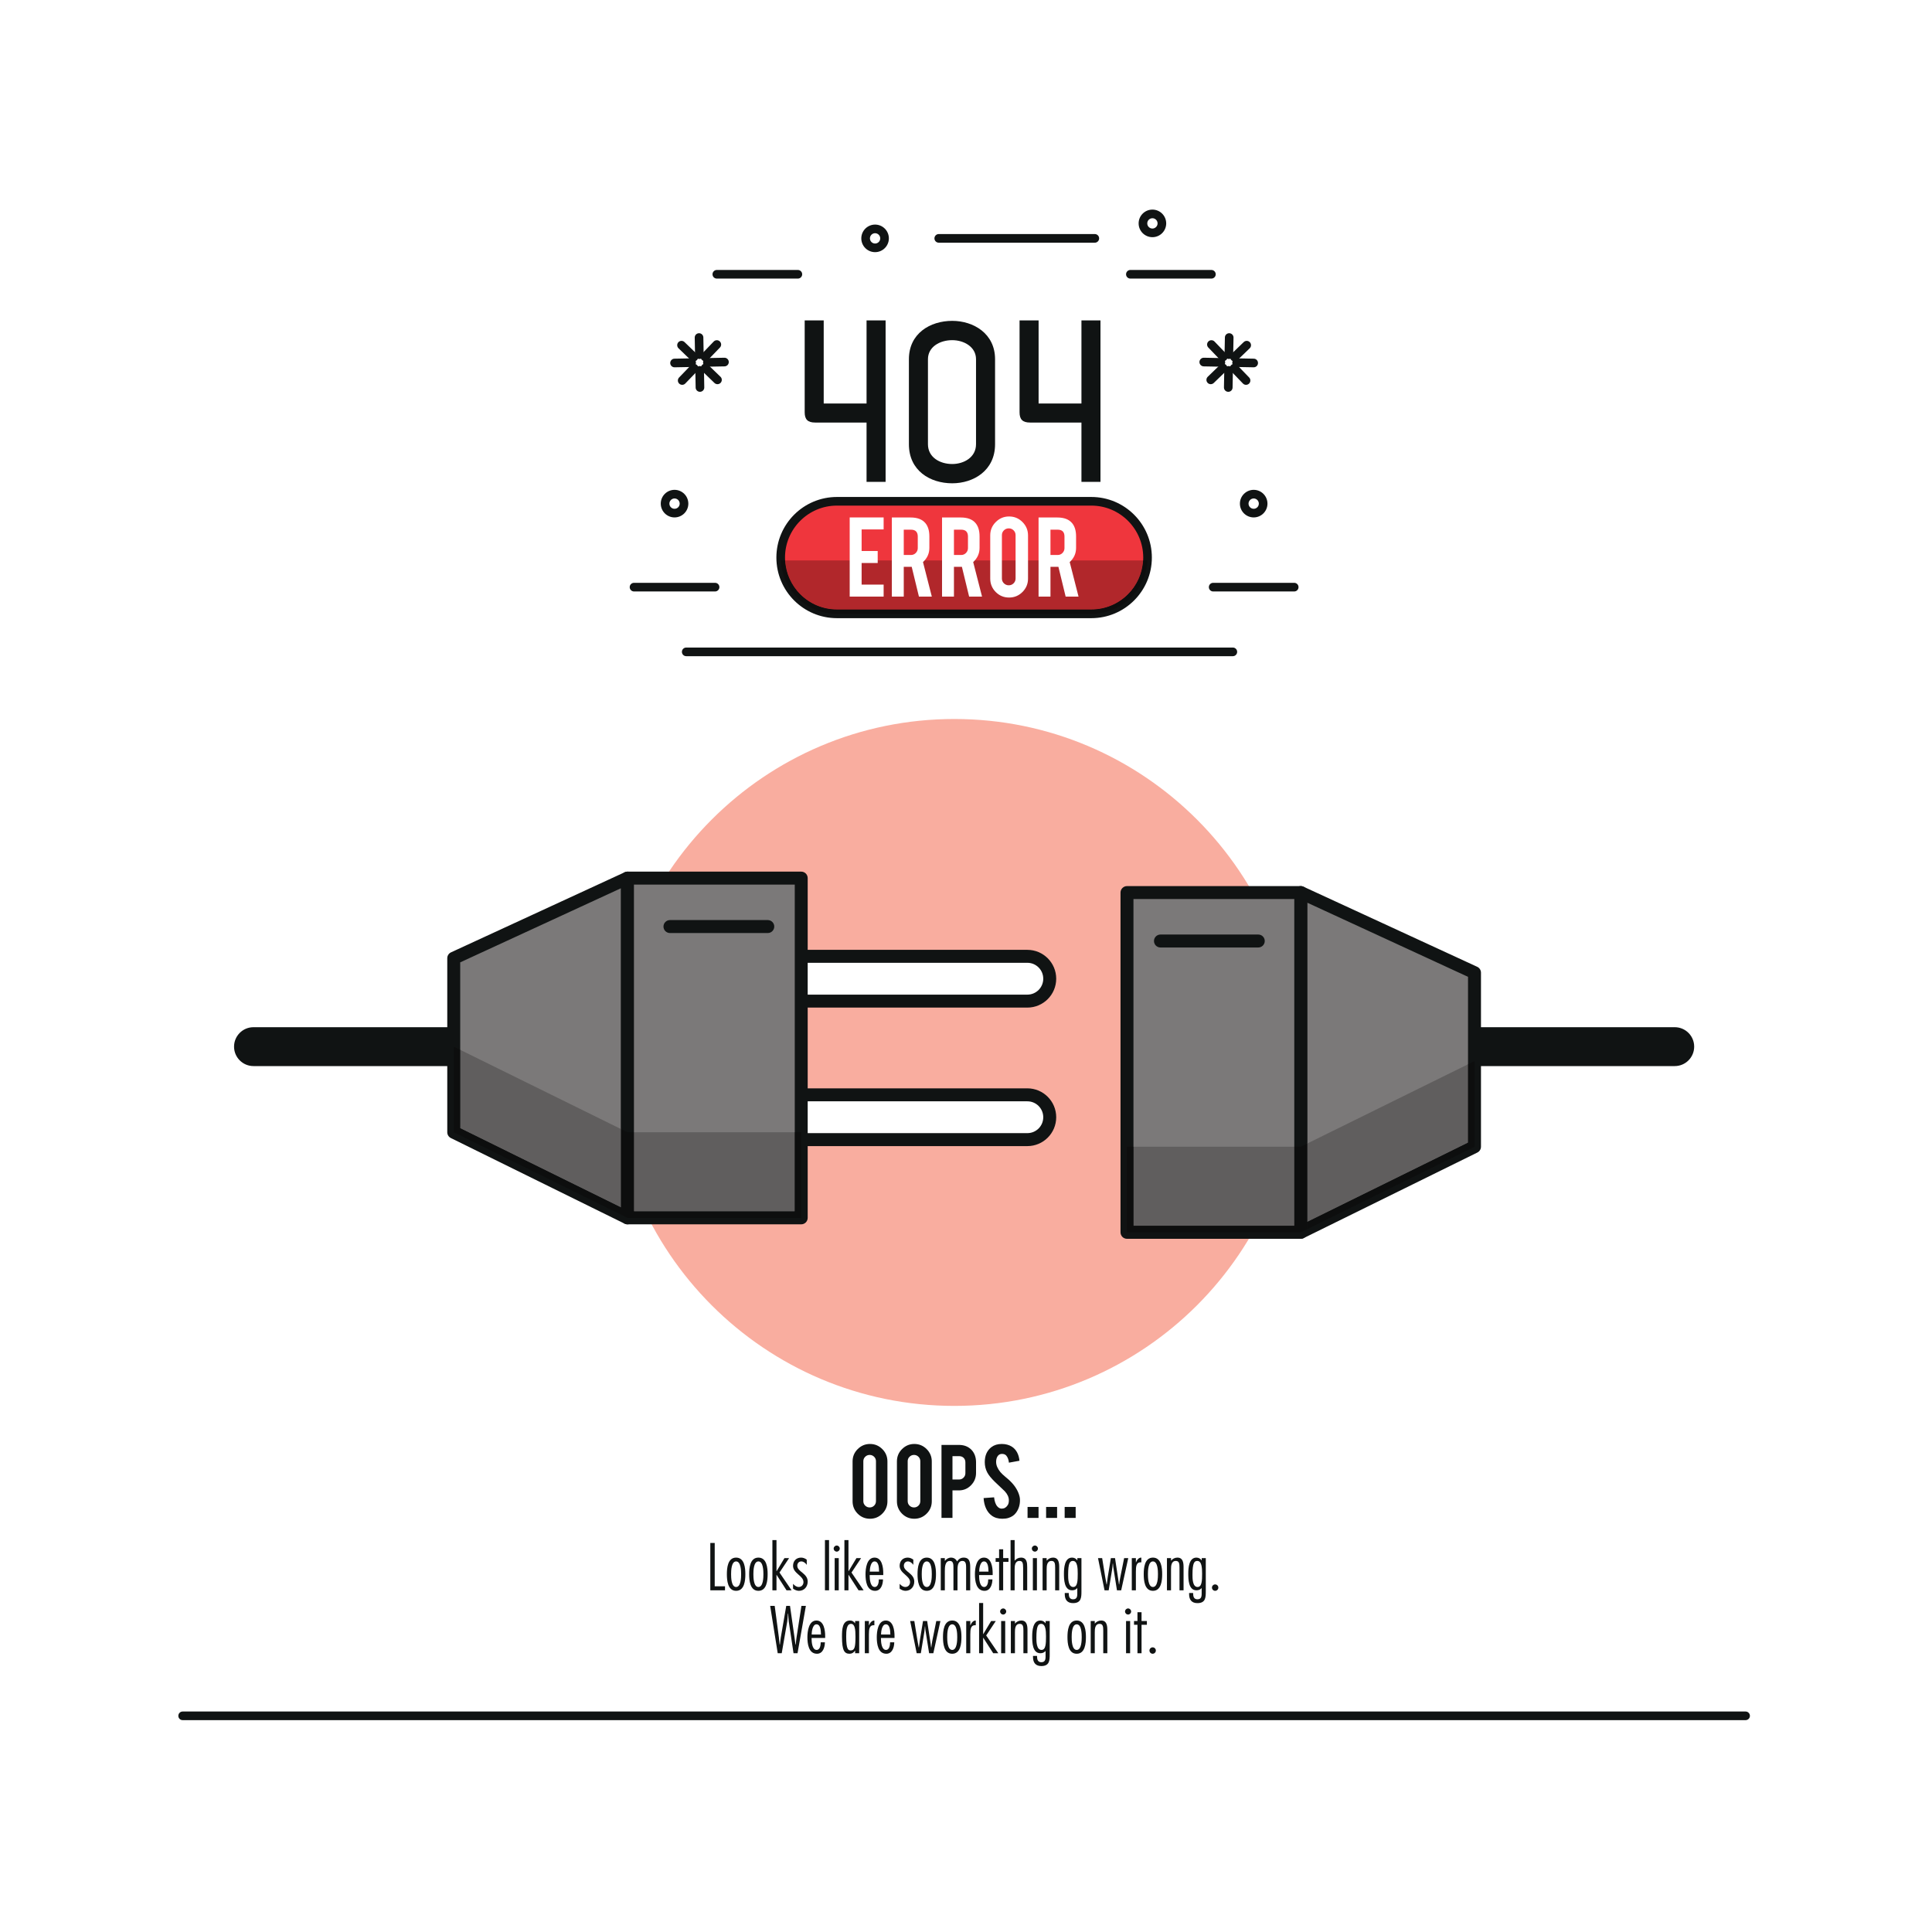 <?xml version="1.0" encoding="UTF-8"?>
<svg xmlns="http://www.w3.org/2000/svg" xmlns:xlink="http://www.w3.org/1999/xlink" width="384pt" height="384pt" viewBox="0 0 384 384" version="1.2">
<defs>
<clipPath id="clip1">
  <path d="M 226 41.512 L 232 41.512 L 232 48 L 226 48 Z M 226 41.512 "/>
</clipPath>
<clipPath id="clip2">
  <path d="M 35.445 340 L 347.844 340 L 347.844 342 L 35.445 342 Z M 35.445 340 "/>
</clipPath>
</defs>
<g id="surface1">
<rect x="0" y="0" width="384" height="384" style="fill:rgb(100%,100%,100%);fill-opacity:1;stroke:none;"/>
<rect x="0" y="0" width="384" height="384" style="fill:rgb(100%,100%,100%);fill-opacity:1;stroke:none;"/>
<rect x="0" y="0" width="384" height="384" style="fill:rgb(100%,100%,100%);fill-opacity:1;stroke:none;"/>
<path style=" stroke:none;fill-rule:nonzero;fill:rgb(97.649%,67.839%,62.349%);fill-opacity:1;" d="M 257.898 211.172 C 257.898 248.867 227.355 279.434 189.684 279.434 C 152.012 279.434 121.477 248.867 121.477 211.172 C 121.477 173.469 152.012 142.906 189.684 142.906 C 227.355 142.906 257.898 173.469 257.898 211.172 "/>
<path style=" stroke:none;fill-rule:nonzero;fill:rgb(6.27%,7.449%,7.449%);fill-opacity:1;" d="M 91.547 204.164 L 50.383 204.164 C 48.246 204.164 46.52 205.895 46.52 208.027 C 46.52 210.16 48.246 211.891 50.383 211.891 L 91.547 211.891 C 93.68 211.891 95.406 210.16 95.406 208.027 C 95.406 205.895 93.68 204.164 91.547 204.164 "/>
<path style=" stroke:none;fill-rule:nonzero;fill:rgb(6.27%,7.449%,7.449%);fill-opacity:1;" d="M 332.871 204.164 L 291.004 204.164 C 288.871 204.164 287.145 205.895 287.145 208.027 C 287.145 210.16 288.871 211.891 291.004 211.891 L 332.871 211.891 C 335.004 211.891 336.73 210.16 336.73 208.027 C 336.73 205.895 335.004 204.164 332.871 204.164 "/>
<path style=" stroke:none;fill-rule:nonzero;fill:rgb(93.729%,21.179%,23.92%);fill-opacity:1;" d="M 228.082 110.82 C 228.082 117 223.078 122.008 216.906 122.008 L 166.348 122.008 C 160.172 122.008 155.168 117 155.168 110.82 C 155.168 104.645 160.172 99.637 166.348 99.637 L 216.906 99.637 C 223.078 99.637 228.082 104.645 228.082 110.82 "/>
<path style=" stroke:none;fill-rule:nonzero;fill:rgb(6.27%,7.449%,7.449%);fill-opacity:1;" d="M 228.082 110.82 L 227.227 110.82 C 227.227 113.68 226.07 116.254 224.203 118.125 C 222.332 119.996 219.758 121.148 216.906 121.148 L 166.348 121.148 C 163.492 121.148 160.918 119.996 159.051 118.125 C 157.18 116.254 156.027 113.68 156.027 110.82 C 156.027 107.969 157.18 105.395 159.051 103.52 C 160.918 101.652 163.492 100.492 166.348 100.492 L 216.906 100.492 C 219.758 100.492 222.332 101.652 224.203 103.52 C 226.07 105.395 227.227 107.969 227.227 110.82 L 228.941 110.82 C 228.941 104.172 223.555 98.777 216.906 98.777 L 166.348 98.777 C 159.699 98.777 154.312 104.172 154.312 110.82 C 154.312 117.477 159.699 122.867 166.348 122.867 L 216.906 122.867 C 223.555 122.867 228.941 117.477 228.941 110.82 L 228.082 110.82 "/>
<path style=" stroke:none;fill-rule:nonzero;fill:rgb(69.409%,15.289%,16.859%);fill-opacity:1;" d="M 166.348 121.148 C 163.492 121.148 160.918 119.996 159.051 118.125 C 157.305 116.379 156.184 114.016 156.039 111.387 L 227.207 111.387 C 227.066 114.016 225.949 116.379 224.203 118.125 C 222.332 119.996 219.758 121.148 216.906 121.148 L 166.348 121.148 "/>
<path style=" stroke:none;fill-rule:nonzero;fill:rgb(5.099%,5.489%,5.489%);fill-opacity:1;" d="M 216.906 122.008 L 166.348 122.008 C 160.363 122.008 155.477 117.305 155.184 111.387 L 156.039 111.387 C 156.184 114.016 157.305 116.379 159.051 118.125 C 160.918 119.996 163.492 121.148 166.348 121.148 L 216.906 121.148 C 219.758 121.148 222.332 119.996 224.203 118.125 C 225.949 116.379 227.066 114.016 227.207 111.387 L 228.07 111.387 C 227.773 117.305 222.891 122.008 216.906 122.008 "/>
<path style=" stroke:none;fill-rule:nonzero;fill:rgb(100%,100%,100%);fill-opacity:1;" d="M 168.883 118.578 L 168.883 102.844 L 175.629 102.844 L 175.629 105.227 L 171.254 105.227 L 171.254 109.516 L 174.449 109.516 L 174.449 111.902 L 171.254 111.902 L 171.254 116.195 L 175.629 116.195 L 175.629 118.578 L 168.883 118.578 "/>
<path style=" stroke:none;fill-rule:nonzero;fill:rgb(100%,100%,100%);fill-opacity:1;" d="M 182.414 106.645 C 182.414 105.73 181.961 105.277 181.055 105.277 L 179.629 105.277 L 179.629 110.309 L 181.055 110.309 C 181.434 110.309 181.754 110.176 182.02 109.906 C 182.281 109.637 182.414 109.316 182.414 108.941 Z M 180.996 102.855 C 182.316 102.855 183.285 103.219 183.906 103.949 C 184.449 104.582 184.719 105.469 184.719 106.605 L 184.719 108.891 C 184.719 110.004 184.297 110.941 183.453 111.715 L 185.207 118.578 L 182.645 118.578 L 181.207 112.656 L 179.629 112.656 L 179.629 118.578 L 177.262 118.578 L 177.262 102.855 L 180.996 102.855 "/>
<path style=" stroke:none;fill-rule:nonzero;fill:rgb(100%,100%,100%);fill-opacity:1;" d="M 192.391 106.645 C 192.391 105.73 191.938 105.277 191.039 105.277 L 189.605 105.277 L 189.605 110.309 L 191.039 110.309 C 191.414 110.309 191.73 110.176 191.996 109.906 C 192.258 109.637 192.391 109.316 192.391 108.941 Z M 190.973 102.855 C 192.293 102.855 193.262 103.219 193.883 103.949 C 194.426 104.582 194.695 105.469 194.695 106.605 L 194.695 108.891 C 194.695 110.004 194.273 110.941 193.43 111.715 L 195.188 118.578 L 192.621 118.578 L 191.184 112.656 L 189.605 112.656 L 189.605 118.578 L 187.238 118.578 L 187.238 102.855 L 190.973 102.855 "/>
<path style=" stroke:none;fill-rule:nonzero;fill:rgb(100%,100%,100%);fill-opacity:1;" d="M 201.855 106.367 C 201.855 105.992 201.723 105.672 201.461 105.41 C 201.195 105.145 200.879 105.016 200.504 105.016 C 200.125 105.016 199.805 105.145 199.535 105.41 C 199.266 105.672 199.137 105.992 199.137 106.367 L 199.137 114.977 C 199.137 115.352 199.266 115.672 199.535 115.938 C 199.805 116.199 200.125 116.332 200.504 116.332 C 200.879 116.332 201.195 116.199 201.461 115.938 C 201.723 115.672 201.855 115.352 201.855 114.977 Z M 200.562 102.652 C 201.609 102.652 202.496 103.023 203.227 103.762 C 203.961 104.496 204.328 105.383 204.328 106.418 L 204.328 115 C 204.328 116.047 203.957 116.934 203.223 117.664 C 202.488 118.398 201.602 118.766 200.562 118.766 C 199.52 118.766 198.633 118.398 197.906 117.664 C 197.18 116.926 196.816 116.039 196.816 115 L 196.816 106.418 C 196.816 105.371 197.184 104.484 197.922 103.754 C 198.652 103.023 199.535 102.652 200.562 102.652 "/>
<path style=" stroke:none;fill-rule:nonzero;fill:rgb(100%,100%,100%);fill-opacity:1;" d="M 211.574 106.645 C 211.574 105.73 211.121 105.277 210.219 105.277 L 208.789 105.277 L 208.789 110.309 L 210.219 110.309 C 210.598 110.309 210.914 110.176 211.18 109.906 C 211.441 109.637 211.574 109.316 211.574 108.941 Z M 210.156 102.855 C 211.477 102.855 212.445 103.219 213.066 103.949 C 213.609 104.582 213.879 105.469 213.879 106.605 L 213.879 108.891 C 213.879 110.004 213.457 110.941 212.613 111.715 L 214.367 118.578 L 211.805 118.578 L 210.367 112.656 L 208.789 112.656 L 208.789 118.578 L 206.422 118.578 L 206.422 102.855 L 210.156 102.855 "/>
<path style=" stroke:none;fill-rule:nonzero;fill:rgb(6.27%,7.449%,7.449%);fill-opacity:1;" d="M 176.02 63.68 L 176.02 95.777 L 172.234 95.777 L 172.234 83.984 L 162.02 83.984 C 160.551 83.984 159.938 83.371 159.938 81.949 L 159.938 63.68 L 163.719 63.68 L 163.719 80.199 L 172.234 80.199 L 172.234 63.68 L 176.02 63.68 "/>
<path style=" stroke:none;fill-rule:nonzero;fill:rgb(6.27%,7.449%,7.449%);fill-opacity:1;" d="M 184.438 88.297 C 184.438 90.898 186.805 92.227 189.262 92.227 C 191.582 92.227 193.992 90.898 193.992 88.297 L 193.992 71.395 C 193.992 68.934 191.582 67.609 189.262 67.609 C 186.805 67.609 184.438 68.934 184.438 71.395 Z M 180.652 71.395 C 180.652 66.281 184.863 63.773 189.262 63.773 C 193.469 63.773 197.777 66.281 197.777 71.395 L 197.777 88.297 C 197.777 93.551 193.469 96.059 189.262 96.059 C 184.863 96.059 180.652 93.551 180.652 88.297 L 180.652 71.395 "/>
<path style=" stroke:none;fill-rule:nonzero;fill:rgb(6.27%,7.449%,7.449%);fill-opacity:1;" d="M 218.727 63.68 L 218.727 95.777 L 214.945 95.777 L 214.945 83.984 L 204.73 83.984 C 203.262 83.984 202.645 83.371 202.645 81.949 L 202.645 63.68 L 206.43 63.68 L 206.43 80.199 L 214.945 80.199 L 214.945 63.68 L 218.727 63.68 "/>
<path style=" stroke:none;fill-rule:nonzero;fill:rgb(6.27%,7.449%,7.449%);fill-opacity:1;" d="M 136.391 130.422 L 245.039 130.422 C 245.508 130.422 245.895 130.039 245.895 129.562 C 245.895 129.09 245.508 128.703 245.039 128.703 L 136.391 128.703 C 135.918 128.703 135.535 129.09 135.535 129.562 C 135.535 130.039 135.918 130.422 136.391 130.422 "/>
<path style=" stroke:none;fill-rule:nonzero;fill:rgb(6.27%,7.449%,7.449%);fill-opacity:1;" d="M 186.586 48.238 L 217.602 48.238 C 218.078 48.238 218.461 47.852 218.461 47.379 C 218.461 46.906 218.078 46.52 217.602 46.52 L 186.586 46.52 C 186.113 46.52 185.727 46.906 185.727 47.379 C 185.727 47.852 186.113 48.238 186.586 48.238 "/>
<path style=" stroke:none;fill-rule:nonzero;fill:rgb(6.27%,7.449%,7.449%);fill-opacity:1;" d="M 142.473 55.371 L 158.582 55.371 C 159.055 55.371 159.441 54.992 159.441 54.516 C 159.441 54.043 159.055 53.656 158.582 53.656 L 142.473 53.656 C 142 53.656 141.617 54.043 141.617 54.516 C 141.617 54.992 142 55.371 142.473 55.371 "/>
<path style=" stroke:none;fill-rule:nonzero;fill:rgb(6.27%,7.449%,7.449%);fill-opacity:1;" d="M 126.02 117.559 L 142.125 117.559 C 142.598 117.559 142.984 117.172 142.984 116.699 C 142.984 116.223 142.598 115.84 142.125 115.84 L 126.02 115.84 C 125.543 115.84 125.16 116.223 125.16 116.699 C 125.16 117.172 125.543 117.559 126.02 117.559 "/>
<path style=" stroke:none;fill-rule:nonzero;fill:rgb(6.27%,7.449%,7.449%);fill-opacity:1;" d="M 175.809 47.379 L 174.953 47.379 C 174.953 47.945 174.496 48.402 173.93 48.402 C 173.363 48.402 172.906 47.945 172.906 47.379 C 172.906 46.812 173.363 46.355 173.93 46.352 C 174.492 46.355 174.953 46.812 174.953 47.379 L 176.668 47.379 C 176.668 45.867 175.445 44.641 173.93 44.637 C 172.414 44.641 171.191 45.867 171.191 47.379 C 171.191 48.891 172.414 50.117 173.93 50.117 C 175.441 50.117 176.668 48.891 176.668 47.379 L 175.809 47.379 "/>
<path style=" stroke:none;fill-rule:nonzero;fill:rgb(6.27%,7.449%,7.449%);fill-opacity:1;" d="M 135.953 100.102 L 135.094 100.102 C 135.094 100.668 134.637 101.125 134.07 101.125 C 133.504 101.125 133.047 100.668 133.047 100.102 C 133.047 99.535 133.504 99.078 134.07 99.074 C 134.637 99.078 135.094 99.535 135.094 100.102 L 136.812 100.102 C 136.809 98.59 135.586 97.363 134.07 97.359 C 132.559 97.363 131.332 98.586 131.332 100.102 C 131.332 101.613 132.559 102.84 134.07 102.84 C 135.586 102.84 136.809 101.613 136.812 100.102 L 135.953 100.102 "/>
<path style=" stroke:none;fill-rule:nonzero;fill:rgb(6.27%,7.449%,7.449%);fill-opacity:1;" d="M 138.082 67.105 L 138.145 70.508 C 138.156 70.98 138.547 71.359 139.02 71.348 C 139.496 71.336 139.871 70.949 139.859 70.473 L 139.797 67.074 C 139.789 66.598 139.398 66.219 138.922 66.23 C 138.449 66.242 138.074 66.629 138.082 67.105 "/>
<path style=" stroke:none;fill-rule:nonzero;fill:rgb(6.27%,7.449%,7.449%);fill-opacity:1;" d="M 138.203 73.633 L 138.266 77.035 C 138.273 77.508 138.668 77.887 139.141 77.875 C 139.613 77.867 139.992 77.477 139.98 77 L 139.922 73.602 C 139.91 73.129 139.52 72.754 139.047 72.758 C 138.57 72.77 138.195 73.16 138.203 73.633 "/>
<path style=" stroke:none;fill-rule:nonzero;fill:rgb(6.27%,7.449%,7.449%);fill-opacity:1;" d="M 143.977 71.102 L 140.582 71.168 C 140.109 71.176 139.73 71.566 139.738 72.043 C 139.746 72.516 140.137 72.895 140.613 72.883 L 144.008 72.82 C 144.484 72.809 144.859 72.422 144.852 71.945 C 144.844 71.473 144.449 71.094 143.977 71.102 "/>
<path style=" stroke:none;fill-rule:nonzero;fill:rgb(6.27%,7.449%,7.449%);fill-opacity:1;" d="M 137.449 71.223 L 134.059 71.289 C 133.582 71.297 133.207 71.691 133.211 72.164 C 133.223 72.637 133.613 73.016 134.086 73.004 L 137.484 72.941 C 137.957 72.93 138.336 72.543 138.324 72.066 C 138.316 71.594 137.926 71.219 137.449 71.223 "/>
<path style=" stroke:none;fill-rule:nonzero;fill:rgb(6.27%,7.449%,7.449%);fill-opacity:1;" d="M 141.855 67.883 L 139.5 70.332 C 139.172 70.672 139.18 71.219 139.523 71.547 C 139.863 71.875 140.406 71.863 140.734 71.523 L 143.094 69.074 C 143.422 68.73 143.41 68.188 143.07 67.859 C 142.727 67.531 142.184 67.543 141.855 67.883 "/>
<path style=" stroke:none;fill-rule:nonzero;fill:rgb(6.27%,7.449%,7.449%);fill-opacity:1;" d="M 137.332 72.586 L 134.973 75.031 C 134.645 75.375 134.652 75.918 134.996 76.246 C 135.336 76.574 135.879 76.57 136.207 76.227 L 138.566 73.777 C 138.895 73.438 138.887 72.891 138.543 72.562 C 138.203 72.234 137.66 72.242 137.332 72.586 "/>
<path style=" stroke:none;fill-rule:nonzero;fill:rgb(6.27%,7.449%,7.449%);fill-opacity:1;" d="M 143.199 74.883 L 140.754 72.52 C 140.414 72.191 139.871 72.203 139.543 72.543 C 139.215 72.887 139.223 73.43 139.566 73.758 L 142.008 76.121 C 142.352 76.449 142.891 76.438 143.223 76.098 C 143.551 75.754 143.543 75.211 143.199 74.883 "/>
<path style=" stroke:none;fill-rule:nonzero;fill:rgb(6.27%,7.449%,7.449%);fill-opacity:1;" d="M 138.5 70.348 L 136.055 67.992 C 135.711 67.664 135.168 67.668 134.84 68.012 C 134.512 68.352 134.523 68.898 134.863 69.227 L 137.309 71.586 C 137.652 71.914 138.195 71.906 138.523 71.562 C 138.852 71.219 138.84 70.676 138.5 70.348 "/>
<path style=" stroke:none;fill-rule:nonzero;fill:rgb(6.27%,7.449%,7.449%);fill-opacity:1;" d="M 240.773 53.656 L 224.668 53.656 C 224.195 53.656 223.812 54.043 223.812 54.516 C 223.812 54.992 224.195 55.371 224.668 55.371 L 240.773 55.371 C 241.25 55.371 241.633 54.992 241.633 54.516 C 241.633 54.043 241.25 53.656 240.773 53.656 "/>
<path style=" stroke:none;fill-rule:nonzero;fill:rgb(6.27%,7.449%,7.449%);fill-opacity:1;" d="M 257.234 115.84 L 241.129 115.84 C 240.652 115.84 240.27 116.223 240.27 116.699 C 240.27 117.172 240.652 117.559 241.129 117.559 L 257.234 117.559 C 257.711 117.559 258.09 117.172 258.09 116.699 C 258.09 116.223 257.711 115.84 257.234 115.84 "/>
<g clip-path="url(#clip1)" clip-rule="nonzero">
<path style=" stroke:none;fill-rule:nonzero;fill:rgb(6.27%,7.449%,7.449%);fill-opacity:1;" d="M 227.172 44.402 L 226.312 44.402 C 226.312 45.914 227.539 47.141 229.051 47.141 C 230.566 47.141 231.789 45.914 231.793 44.402 C 231.789 42.887 230.566 41.66 229.051 41.66 C 227.539 41.66 226.312 42.887 226.312 44.402 L 228.027 44.402 C 228.027 43.836 228.488 43.375 229.051 43.375 C 229.617 43.375 230.074 43.836 230.078 44.402 C 230.074 44.965 229.617 45.422 229.051 45.426 C 228.488 45.422 228.027 44.965 228.027 44.402 L 227.172 44.402 "/>
</g>
<path style=" stroke:none;fill-rule:nonzero;fill:rgb(6.27%,7.449%,7.449%);fill-opacity:1;" d="M 247.301 100.102 L 246.441 100.102 C 246.441 101.613 247.668 102.84 249.184 102.84 C 250.691 102.84 251.918 101.613 251.918 100.102 C 251.918 98.586 250.691 97.363 249.184 97.359 C 247.668 97.363 246.441 98.59 246.441 100.102 L 248.156 100.102 C 248.156 99.535 248.617 99.078 249.184 99.074 C 249.746 99.078 250.203 99.535 250.203 100.102 C 250.203 100.668 249.746 101.125 249.184 101.125 C 248.617 101.125 248.156 100.668 248.156 100.102 L 247.301 100.102 "/>
<path style=" stroke:none;fill-rule:nonzero;fill:rgb(6.27%,7.449%,7.449%);fill-opacity:1;" d="M 243.457 67.074 L 243.387 70.473 C 243.383 70.949 243.758 71.336 244.23 71.348 C 244.707 71.359 245.098 70.98 245.105 70.508 L 245.172 67.105 C 245.18 66.629 244.801 66.242 244.328 66.23 C 243.855 66.219 243.461 66.598 243.457 67.074 "/>
<path style=" stroke:none;fill-rule:nonzero;fill:rgb(6.27%,7.449%,7.449%);fill-opacity:1;" d="M 243.332 73.602 L 243.27 77 C 243.262 77.477 243.637 77.867 244.113 77.875 C 244.586 77.887 244.977 77.508 244.984 77.035 L 245.047 73.633 C 245.059 73.16 244.68 72.77 244.207 72.758 C 243.734 72.754 243.34 73.129 243.332 73.602 "/>
<path style=" stroke:none;fill-rule:nonzero;fill:rgb(6.27%,7.449%,7.449%);fill-opacity:1;" d="M 239.242 72.82 L 242.637 72.883 C 243.113 72.895 243.504 72.516 243.512 72.043 C 243.523 71.566 243.145 71.176 242.672 71.168 L 239.273 71.102 C 238.801 71.094 238.41 71.473 238.398 71.945 C 238.395 72.422 238.77 72.809 239.242 72.82 "/>
<path style=" stroke:none;fill-rule:nonzero;fill:rgb(6.27%,7.449%,7.449%);fill-opacity:1;" d="M 245.77 72.941 L 249.164 73.004 C 249.637 73.016 250.031 72.637 250.035 72.164 C 250.047 71.691 249.672 71.297 249.195 71.289 L 245.797 71.223 C 245.324 71.219 244.934 71.594 244.926 72.066 C 244.918 72.543 245.297 72.93 245.77 72.941 "/>
<path style=" stroke:none;fill-rule:nonzero;fill:rgb(6.27%,7.449%,7.449%);fill-opacity:1;" d="M 240.16 69.074 L 242.516 71.523 C 242.848 71.863 243.387 71.875 243.73 71.547 C 244.07 71.219 244.078 70.672 243.75 70.332 L 241.395 67.883 C 241.066 67.543 240.523 67.531 240.184 67.859 C 239.84 68.188 239.832 68.73 240.16 69.074 "/>
<path style=" stroke:none;fill-rule:nonzero;fill:rgb(6.27%,7.449%,7.449%);fill-opacity:1;" d="M 244.684 73.777 L 247.043 76.227 C 247.371 76.57 247.914 76.574 248.258 76.246 C 248.598 75.918 248.609 75.375 248.281 75.031 L 245.922 72.586 C 245.594 72.242 245.051 72.234 244.707 72.562 C 244.367 72.891 244.355 73.438 244.684 73.777 "/>
<path style=" stroke:none;fill-rule:nonzero;fill:rgb(6.27%,7.449%,7.449%);fill-opacity:1;" d="M 241.242 76.121 L 243.688 73.758 C 244.027 73.43 244.039 72.887 243.711 72.543 C 243.383 72.203 242.84 72.191 242.496 72.52 L 240.051 74.883 C 239.711 75.211 239.699 75.754 240.027 76.098 C 240.355 76.438 240.898 76.449 241.242 76.121 "/>
<path style=" stroke:none;fill-rule:nonzero;fill:rgb(6.27%,7.449%,7.449%);fill-opacity:1;" d="M 245.941 71.586 L 248.387 69.227 C 248.73 68.898 248.738 68.352 248.41 68.012 C 248.082 67.668 247.539 67.664 247.199 67.992 L 244.754 70.348 C 244.41 70.676 244.402 71.219 244.73 71.562 C 245.059 71.906 245.602 71.914 245.941 71.586 "/>
<g clip-path="url(#clip2)" clip-rule="nonzero">
<path style=" stroke:none;fill-rule:nonzero;fill:rgb(6.27%,7.449%,7.449%);fill-opacity:1;" d="M 36.301 341.891 L 346.949 341.891 C 347.422 341.891 347.809 341.512 347.809 341.035 C 347.809 340.562 347.422 340.176 346.949 340.176 L 36.301 340.176 C 35.828 340.176 35.445 340.562 35.445 341.035 C 35.445 341.512 35.828 341.891 36.301 341.891 "/>
</g>
<path style=" stroke:none;fill-rule:nonzero;fill:rgb(100%,100%,100%);fill-opacity:1;" d="M 208.641 194.527 C 208.641 196.984 206.652 198.977 204.191 198.977 L 131.891 198.977 C 129.43 198.977 127.438 196.984 127.438 194.527 C 127.438 192.066 129.43 190.074 131.891 190.074 L 204.191 190.074 C 206.652 190.074 208.641 192.066 208.641 194.527 "/>
<path style=" stroke:none;fill-rule:nonzero;fill:rgb(6.27%,7.449%,7.449%);fill-opacity:1;" d="M 208.641 194.527 L 207.355 194.527 C 207.352 195.402 207.004 196.188 206.43 196.766 C 205.852 197.34 205.07 197.691 204.191 197.691 L 131.891 197.691 C 131.012 197.691 130.23 197.34 129.652 196.766 C 129.078 196.188 128.73 195.402 128.727 194.527 C 128.73 193.648 129.078 192.863 129.652 192.289 C 130.23 191.715 131.012 191.363 131.891 191.363 L 204.191 191.363 C 205.07 191.363 205.852 191.715 206.43 192.289 C 207.004 192.863 207.352 193.648 207.355 194.527 L 209.93 194.527 C 209.926 191.355 207.363 188.789 204.191 188.789 L 131.891 188.789 C 128.719 188.789 126.156 191.355 126.152 194.527 C 126.156 197.695 128.719 200.266 131.891 200.266 L 204.191 200.266 C 207.363 200.266 209.926 197.695 209.93 194.527 L 208.641 194.527 "/>
<path style=" stroke:none;fill-rule:nonzero;fill:rgb(100%,100%,100%);fill-opacity:1;" d="M 208.641 222.059 C 208.641 224.516 206.652 226.508 204.191 226.508 L 131.891 226.508 C 129.43 226.508 127.438 224.516 127.438 222.059 C 127.438 219.602 129.43 217.605 131.891 217.605 L 204.191 217.605 C 206.652 217.605 208.641 219.602 208.641 222.059 "/>
<path style=" stroke:none;fill-rule:nonzero;fill:rgb(6.27%,7.449%,7.449%);fill-opacity:1;" d="M 208.641 222.059 L 207.355 222.059 C 207.352 222.938 207.004 223.719 206.43 224.297 C 205.852 224.867 205.07 225.219 204.191 225.219 L 131.891 225.219 C 131.012 225.219 130.23 224.867 129.652 224.297 C 129.078 223.719 128.73 222.938 128.727 222.059 C 128.73 221.18 129.078 220.398 129.652 219.82 C 130.23 219.246 131.012 218.895 131.891 218.895 L 204.191 218.895 C 205.07 218.895 205.852 219.246 206.43 219.82 C 207.004 220.398 207.352 221.18 207.355 222.059 L 209.93 222.059 C 209.926 218.887 207.363 216.32 204.191 216.316 L 131.891 216.316 C 128.719 216.32 126.156 218.887 126.152 222.059 C 126.156 225.227 128.719 227.797 131.891 227.797 L 204.191 227.797 C 207.363 227.797 209.926 225.227 209.93 222.059 L 208.641 222.059 "/>
<path style=" stroke:none;fill-rule:nonzero;fill:rgb(48.239%,47.449%,47.449%);fill-opacity:1;" d="M 124.715 242.059 L 90.184 225.043 L 90.184 190.453 L 124.715 174.531 L 124.715 242.059 "/>
<path style=" stroke:none;fill-rule:nonzero;fill:rgb(6.27%,7.449%,7.449%);fill-opacity:1;" d="M 124.715 242.059 L 125.285 240.898 L 91.469 224.242 L 91.469 191.277 L 123.43 176.539 L 123.43 242.059 L 124.715 242.059 L 125.285 240.898 L 124.715 242.059 L 126 242.059 L 126 174.531 C 126 174.086 125.781 173.68 125.41 173.441 C 125.039 173.207 124.574 173.176 124.176 173.359 L 89.645 189.285 C 89.188 189.492 88.898 189.953 88.898 190.453 L 88.898 225.043 C 88.898 225.531 89.176 225.98 89.613 226.195 L 124.148 243.215 C 124.543 243.41 125.02 243.387 125.395 243.148 C 125.77 242.914 126 242.5 126 242.059 L 124.715 242.059 "/>
<path style=" stroke:none;fill-rule:nonzero;fill:rgb(48.239%,47.449%,47.449%);fill-opacity:1;" d="M 124.715 242.059 L 159.25 242.059 L 159.25 174.531 L 124.715 174.531 Z M 124.715 242.059 "/>
<path style=" stroke:none;fill-rule:nonzero;fill:rgb(6.27%,7.449%,7.449%);fill-opacity:1;" d="M 159.25 242.059 L 159.25 240.77 L 126 240.77 L 126 175.816 L 157.965 175.816 L 157.965 242.059 L 159.25 242.059 L 159.25 240.77 L 159.25 242.059 L 160.535 242.059 L 160.535 174.531 C 160.535 174.188 160.398 173.855 160.16 173.617 C 159.922 173.379 159.59 173.242 159.25 173.242 L 124.715 173.242 C 124.375 173.242 124.047 173.379 123.809 173.617 C 123.566 173.855 123.43 174.188 123.43 174.531 L 123.43 242.059 C 123.43 242.395 123.566 242.727 123.809 242.969 C 124.047 243.207 124.375 243.344 124.715 243.344 L 159.25 243.344 C 159.59 243.344 159.922 243.207 160.16 242.965 C 160.398 242.727 160.535 242.395 160.535 242.059 L 159.25 242.059 "/>
<path style=" stroke:none;fill-rule:nonzero;fill:rgb(37.65%,36.859%,36.859%);fill-opacity:1;" d="M 123.43 239.988 L 91.469 224.242 L 91.469 208.664 L 123.43 224.41 L 123.43 239.988 "/>
<path style=" stroke:none;fill-rule:nonzero;fill:rgb(5.099%,5.489%,5.489%);fill-opacity:1;" d="M 123.43 241.422 L 90.184 225.043 L 90.184 208.027 L 91.469 208.664 L 91.469 224.242 L 123.43 239.988 L 123.43 224.41 L 123.43 241.422 "/>
<path style=" stroke:none;fill-rule:nonzero;fill:rgb(37.65%,36.859%,36.859%);fill-opacity:1;" d="M 126 240.77 L 157.965 240.77 L 157.965 225.043 L 126 225.043 Z M 126 240.77 "/>
<path style=" stroke:none;fill-rule:nonzero;fill:rgb(5.099%,5.489%,5.489%);fill-opacity:1;" d="M 159.25 242.059 L 124.715 242.059 L 123.43 241.422 L 123.43 224.41 L 124.715 225.043 L 126 225.043 L 126 240.77 L 157.965 240.77 L 157.965 225.043 L 159.25 225.043 L 159.25 242.059 M 159.25 242.059 L 159.25 240.77 L 159.25 242.059 "/>
<path style=" stroke:none;fill-rule:nonzero;fill:rgb(6.27%,7.449%,7.449%);fill-opacity:1;" d="M 133.16 185.449 L 152.602 185.449 C 153.309 185.449 153.891 184.871 153.891 184.16 C 153.891 183.445 153.309 182.871 152.602 182.871 L 133.16 182.871 C 132.449 182.871 131.871 183.445 131.871 184.16 C 131.871 184.871 132.449 185.449 133.16 185.449 "/>
<path style=" stroke:none;fill-rule:nonzero;fill:rgb(48.239%,47.449%,47.449%);fill-opacity:1;" d="M 258.535 244.934 L 293.07 227.918 L 293.07 193.328 L 258.535 177.402 L 258.535 244.934 "/>
<path style=" stroke:none;fill-rule:nonzero;fill:rgb(6.27%,7.449%,7.449%);fill-opacity:1;" d="M 258.535 244.934 L 259.102 246.086 L 293.637 229.074 C 294.078 228.859 294.355 228.406 294.355 227.918 L 294.355 193.328 C 294.355 192.828 294.062 192.367 293.609 192.16 L 259.074 176.234 C 258.676 176.051 258.211 176.082 257.84 176.32 C 257.473 176.555 257.25 176.965 257.25 177.402 L 257.25 244.934 C 257.25 245.375 257.477 245.793 257.852 246.027 C 258.23 246.262 258.703 246.285 259.102 246.086 L 258.535 244.934 L 259.824 244.934 L 259.824 179.414 L 291.781 194.152 L 291.781 227.117 L 257.969 243.781 L 258.535 244.934 L 259.824 244.934 L 258.535 244.934 "/>
<path style=" stroke:none;fill-rule:nonzero;fill:rgb(48.239%,47.449%,47.449%);fill-opacity:1;" d="M 224 244.934 L 258.535 244.934 L 258.535 177.402 L 224 177.402 Z M 224 244.934 "/>
<path style=" stroke:none;fill-rule:nonzero;fill:rgb(6.27%,7.449%,7.449%);fill-opacity:1;" d="M 224 244.934 L 224 246.223 L 258.535 246.223 C 258.875 246.223 259.203 246.086 259.445 245.848 C 259.688 245.605 259.824 245.273 259.824 244.934 L 259.824 177.402 C 259.824 177.066 259.688 176.734 259.445 176.496 C 259.203 176.254 258.875 176.117 258.535 176.117 L 224 176.117 C 223.66 176.117 223.328 176.254 223.09 176.496 C 222.848 176.734 222.711 177.066 222.711 177.402 L 222.711 244.934 C 222.711 245.273 222.848 245.605 223.09 245.848 C 223.328 246.086 223.66 246.223 224 246.223 L 224 244.934 L 225.285 244.934 L 225.285 178.691 L 257.25 178.691 L 257.25 243.645 L 224 243.645 L 224 244.934 L 225.285 244.934 L 224 244.934 "/>
<path style=" stroke:none;fill-rule:nonzero;fill:rgb(37.65%,36.859%,36.859%);fill-opacity:1;" d="M 259.824 242.863 L 259.824 227.285 L 291.781 211.535 L 291.781 227.117 L 259.824 242.863 "/>
<path style=" stroke:none;fill-rule:nonzero;fill:rgb(5.099%,5.489%,5.489%);fill-opacity:1;" d="M 259.824 244.301 L 259.824 242.863 L 291.781 227.117 L 291.781 211.535 L 293.07 210.906 L 293.07 227.918 L 259.824 244.301 "/>
<path style=" stroke:none;fill-rule:nonzero;fill:rgb(37.65%,36.859%,36.859%);fill-opacity:1;" d="M 225.285 243.645 L 257.25 243.645 L 257.25 227.918 L 225.285 227.918 Z M 225.285 243.645 "/>
<path style=" stroke:none;fill-rule:nonzero;fill:rgb(5.099%,5.489%,5.489%);fill-opacity:1;" d="M 258.535 244.934 L 224 244.934 L 224 227.918 L 225.285 227.918 L 225.285 243.645 L 257.25 243.645 L 257.25 227.918 L 258.535 227.918 L 259.824 227.285 L 259.824 244.301 L 258.535 244.934 "/>
<path style=" stroke:none;fill-rule:nonzero;fill:rgb(6.27%,7.449%,7.449%);fill-opacity:1;" d="M 250.094 185.746 L 230.648 185.746 C 229.938 185.746 229.363 186.324 229.363 187.035 C 229.363 187.746 229.938 188.32 230.648 188.32 L 250.094 188.32 C 250.805 188.32 251.379 187.746 251.379 187.035 C 251.379 186.324 250.805 185.746 250.094 185.746 "/>
<path style=" stroke:none;fill-rule:nonzero;fill:rgb(6.27%,7.449%,7.449%);fill-opacity:1;" d="M 174.105 290.426 C 174.105 290.082 173.984 289.785 173.742 289.543 C 173.496 289.301 173.203 289.176 172.855 289.176 C 172.508 289.176 172.211 289.301 171.965 289.543 C 171.719 289.785 171.594 290.082 171.594 290.426 L 171.594 298.367 C 171.594 298.715 171.719 299.012 171.965 299.254 C 172.211 299.496 172.508 299.617 172.855 299.617 C 173.203 299.617 173.496 299.496 173.742 299.254 C 173.984 299.012 174.105 298.715 174.105 298.367 Z M 172.914 287 C 173.879 287 174.695 287.344 175.371 288.023 C 176.047 288.699 176.383 289.52 176.383 290.473 L 176.383 298.391 C 176.383 299.355 176.043 300.176 175.367 300.848 C 174.688 301.527 173.871 301.863 172.914 301.863 C 171.949 301.863 171.133 301.523 170.461 300.844 C 169.793 300.164 169.457 299.348 169.457 298.391 L 169.457 290.473 C 169.457 289.512 169.793 288.691 170.477 288.016 C 171.152 287.344 171.965 287 172.914 287 "/>
<path style=" stroke:none;fill-rule:nonzero;fill:rgb(6.27%,7.449%,7.449%);fill-opacity:1;" d="M 182.918 290.426 C 182.918 290.082 182.797 289.785 182.555 289.543 C 182.309 289.301 182.016 289.176 181.668 289.176 C 181.32 289.176 181.027 289.301 180.777 289.543 C 180.531 289.785 180.41 290.082 180.41 290.426 L 180.41 298.367 C 180.41 298.715 180.531 299.012 180.777 299.254 C 181.027 299.496 181.32 299.617 181.668 299.617 C 182.016 299.617 182.309 299.496 182.555 299.254 C 182.797 299.012 182.918 298.715 182.918 298.367 Z M 181.727 287 C 182.691 287 183.508 287.344 184.184 288.023 C 184.859 288.699 185.199 289.52 185.199 290.473 L 185.199 298.391 C 185.199 299.355 184.855 300.176 184.18 300.848 C 183.5 301.527 182.68 301.863 181.727 301.863 C 180.762 301.863 179.949 301.523 179.273 300.844 C 178.605 300.164 178.27 299.348 178.27 298.391 L 178.27 290.473 C 178.27 289.512 178.605 288.691 179.289 288.016 C 179.965 287.344 180.777 287 181.727 287 "/>
<path style=" stroke:none;fill-rule:nonzero;fill:rgb(6.27%,7.449%,7.449%);fill-opacity:1;" d="M 191.879 290.684 C 191.879 290.305 191.766 289.996 191.539 289.77 C 191.312 289.535 191.008 289.422 190.633 289.422 L 189.312 289.422 L 189.312 294.062 L 190.633 294.062 C 190.977 294.062 191.273 293.938 191.516 293.691 C 191.758 293.445 191.879 293.148 191.879 292.801 Z M 190.574 287.188 C 191.637 287.188 192.484 287.523 193.117 288.195 C 193.707 288.836 193.996 289.652 193.996 290.648 L 193.996 292.754 C 193.996 293.715 193.66 294.531 192.996 295.207 C 192.328 295.891 191.52 296.227 190.574 296.227 L 189.312 296.227 L 189.312 301.691 L 187.129 301.691 L 187.129 287.188 L 190.574 287.188 "/>
<path style=" stroke:none;fill-rule:nonzero;fill:rgb(6.27%,7.449%,7.449%);fill-opacity:1;" d="M 202.727 298.078 C 202.746 299.09 202.48 299.953 201.941 300.672 C 201.586 301.156 201.086 301.5 200.441 301.699 C 200.09 301.809 199.688 301.863 199.223 301.863 C 198.371 301.863 197.66 301.652 197.098 301.227 C 196.625 300.879 196.254 300.406 195.98 299.809 C 195.707 299.211 195.543 298.527 195.5 297.754 L 197.582 297.605 C 197.676 298.449 197.898 299.062 198.254 299.441 C 198.512 299.73 198.816 299.867 199.152 299.852 C 199.633 299.836 200.016 299.598 200.301 299.141 C 200.445 298.918 200.52 298.598 200.52 298.184 C 200.52 297.578 200.246 296.98 199.699 296.387 C 199.266 295.977 198.617 295.363 197.758 294.547 C 197.031 293.84 196.516 293.215 196.219 292.652 C 195.895 292.031 195.73 291.352 195.73 290.613 C 195.73 289.297 196.176 288.293 197.062 287.617 C 197.609 287.207 198.289 287 199.098 287 C 199.879 287 200.543 287.176 201.098 287.523 C 201.527 287.793 201.879 288.172 202.145 288.656 C 202.41 289.145 202.57 289.703 202.625 290.336 L 200.531 290.715 C 200.469 290.121 200.301 289.664 200.02 289.328 C 199.824 289.09 199.531 288.973 199.152 288.973 C 198.754 288.973 198.449 289.145 198.242 289.5 C 198.07 289.785 197.988 290.141 197.988 290.566 C 197.988 291.23 198.273 291.906 198.84 292.594 C 199.059 292.855 199.383 293.164 199.812 293.52 C 200.324 293.941 200.656 294.238 200.82 294.41 C 201.363 294.949 201.777 295.48 202.07 296.008 C 202.211 296.254 202.32 296.484 202.402 296.688 C 202.613 297.207 202.723 297.672 202.727 298.078 "/>
<path style=" stroke:none;fill-rule:nonzero;fill:rgb(6.27%,7.449%,7.449%);fill-opacity:1;" d="M 204.234 299.516 L 206.418 299.516 L 206.418 301.699 L 204.234 301.699 L 204.234 299.516 "/>
<path style=" stroke:none;fill-rule:nonzero;fill:rgb(6.27%,7.449%,7.449%);fill-opacity:1;" d="M 207.922 299.516 L 210.105 299.516 L 210.105 301.699 L 207.922 301.699 L 207.922 299.516 "/>
<path style=" stroke:none;fill-rule:nonzero;fill:rgb(6.27%,7.449%,7.449%);fill-opacity:1;" d="M 211.609 299.516 L 213.797 299.516 L 213.797 301.699 L 211.609 301.699 L 211.609 299.516 "/>
<path style=" stroke:none;fill-rule:nonzero;fill:rgb(6.27%,7.449%,7.449%);fill-opacity:1;" d="M 142.055 315.289 L 144.102 315.289 L 144.102 316.086 L 141.18 316.086 L 141.18 306.676 L 142.055 306.676 L 142.055 315.289 "/>
<path style=" stroke:none;fill-rule:nonzero;fill:rgb(6.27%,7.449%,7.449%);fill-opacity:1;" d="M 145.312 312.879 C 145.312 313.504 145.336 315.426 146.309 315.426 C 147.281 315.426 147.305 313.504 147.305 312.879 C 147.305 312.266 147.281 310.344 146.309 310.344 C 145.336 310.344 145.312 312.266 145.312 312.879 Z M 148.145 312.879 C 148.145 314.09 147.992 316.188 146.309 316.188 C 144.625 316.188 144.473 314.09 144.473 312.879 C 144.473 311.68 144.625 309.586 146.309 309.586 C 147.992 309.586 148.145 311.68 148.145 312.879 "/>
<path style=" stroke:none;fill-rule:nonzero;fill:rgb(6.27%,7.449%,7.449%);fill-opacity:1;" d="M 149.742 312.879 C 149.742 313.504 149.766 315.426 150.738 315.426 C 151.711 315.426 151.734 313.504 151.734 312.879 C 151.734 312.266 151.711 310.344 150.738 310.344 C 149.766 310.344 149.742 312.266 149.742 312.879 Z M 152.574 312.879 C 152.574 314.09 152.422 316.188 150.738 316.188 C 149.055 316.188 148.902 314.09 148.902 312.879 C 148.902 311.68 149.055 309.586 150.738 309.586 C 152.422 309.586 152.574 311.68 152.574 312.879 "/>
<path style=" stroke:none;fill-rule:nonzero;fill:rgb(6.27%,7.449%,7.449%);fill-opacity:1;" d="M 154.332 312.281 L 154.359 312.281 L 155.918 309.684 L 156.84 309.684 L 154.93 312.555 L 157.336 316.086 L 156.328 316.086 L 154.359 313.02 L 154.332 313.02 L 154.332 316.086 L 153.52 316.086 L 153.52 306.102 L 154.332 306.102 L 154.332 312.281 "/>
<path style=" stroke:none;fill-rule:nonzero;fill:rgb(6.27%,7.449%,7.449%);fill-opacity:1;" d="M 160.348 310.996 L 160.32 310.996 C 160.086 310.656 159.711 310.344 159.262 310.344 C 158.773 310.344 158.465 310.719 158.465 311.195 C 158.465 311.809 158.984 312.18 159.5 312.605 C 160.02 313.043 160.535 313.516 160.535 314.352 C 160.535 315.375 159.848 316.188 158.789 316.188 C 158.387 316.188 157.938 316.004 157.625 315.75 L 157.625 314.801 C 157.938 315.129 158.273 315.426 158.762 315.426 C 159.324 315.426 159.695 314.988 159.695 314.453 C 159.695 313.816 159.188 313.391 158.66 312.926 C 158.152 312.48 157.625 311.98 157.625 311.219 C 157.625 310.258 158.262 309.586 159.223 309.586 C 159.637 309.586 160.02 309.746 160.348 309.996 L 160.348 310.996 "/>
<path style=" stroke:none;fill-rule:nonzero;fill:rgb(6.27%,7.449%,7.449%);fill-opacity:1;" d="M 164.777 316.086 L 163.965 316.086 L 163.965 306.102 L 164.777 306.102 L 164.777 316.086 "/>
<path style=" stroke:none;fill-rule:nonzero;fill:rgb(6.27%,7.449%,7.449%);fill-opacity:1;" d="M 166.707 316.086 L 165.898 316.086 L 165.898 309.684 L 166.707 309.684 Z M 166.309 308.398 C 165.977 308.398 165.699 308.125 165.699 307.785 C 165.699 307.461 165.977 307.188 166.309 307.188 C 166.637 307.188 166.91 307.461 166.91 307.785 C 166.91 308.125 166.637 308.398 166.309 308.398 "/>
<path style=" stroke:none;fill-rule:nonzero;fill:rgb(6.27%,7.449%,7.449%);fill-opacity:1;" d="M 168.641 312.281 L 168.668 312.281 L 170.227 309.684 L 171.152 309.684 L 169.242 312.555 L 171.648 316.086 L 170.641 316.086 L 168.668 313.02 L 168.641 313.02 L 168.641 316.086 L 167.832 316.086 L 167.832 306.102 L 168.641 306.102 L 168.641 312.281 "/>
<path style=" stroke:none;fill-rule:nonzero;fill:rgb(6.27%,7.449%,7.449%);fill-opacity:1;" d="M 174.73 312.367 L 174.719 312.258 C 174.695 311.645 174.672 310.344 173.824 310.344 C 173.047 310.344 172.875 311.793 172.875 312.367 Z M 172.859 313.055 L 172.859 313.242 C 172.859 313.879 172.977 315.426 173.859 315.426 C 174.57 315.426 174.672 314.426 174.672 313.918 L 175.504 313.918 C 175.492 314.891 175.117 316.188 173.934 316.188 C 172.246 316.188 172.027 314.191 172.027 312.902 C 172.027 311.754 172.273 309.586 173.824 309.586 C 175.316 309.586 175.555 311.543 175.555 312.668 L 175.555 313.055 L 172.859 313.055 "/>
<path style=" stroke:none;fill-rule:nonzero;fill:rgb(6.27%,7.449%,7.449%);fill-opacity:1;" d="M 181.531 310.996 L 181.504 310.996 C 181.27 310.656 180.895 310.344 180.445 310.344 C 179.961 310.344 179.648 310.719 179.648 311.195 C 179.648 311.809 180.172 312.18 180.684 312.605 C 181.207 313.043 181.719 313.516 181.719 314.352 C 181.719 315.375 181.031 316.188 179.973 316.188 C 179.57 316.188 179.125 316.004 178.812 315.75 L 178.812 314.801 C 179.125 315.129 179.461 315.426 179.949 315.426 C 180.508 315.426 180.883 314.988 180.883 314.453 C 180.883 313.816 180.371 313.391 179.848 312.926 C 179.336 312.48 178.812 311.98 178.812 311.219 C 178.812 310.258 179.449 309.586 180.41 309.586 C 180.82 309.586 181.207 309.746 181.531 309.996 L 181.531 310.996 "/>
<path style=" stroke:none;fill-rule:nonzero;fill:rgb(6.27%,7.449%,7.449%);fill-opacity:1;" d="M 183.203 312.879 C 183.203 313.504 183.227 315.426 184.203 315.426 C 185.176 315.426 185.203 313.504 185.203 312.879 C 185.203 312.266 185.176 310.344 184.203 310.344 C 183.227 310.344 183.203 312.266 183.203 312.879 Z M 186.035 312.879 C 186.035 314.09 185.883 316.188 184.203 316.188 C 182.516 316.188 182.367 314.09 182.367 312.879 C 182.367 311.68 182.516 309.586 184.203 309.586 C 185.883 309.586 186.035 311.68 186.035 312.879 "/>
<path style=" stroke:none;fill-rule:nonzero;fill:rgb(6.27%,7.449%,7.449%);fill-opacity:1;" d="M 187.793 310.223 L 187.82 310.223 C 188.105 309.848 188.547 309.586 189.031 309.586 C 189.555 309.586 190.004 309.859 190.219 310.344 C 190.551 309.871 190.949 309.586 191.539 309.586 C 192.734 309.586 192.836 310.531 192.836 311.48 L 192.836 316.086 L 192.023 316.086 L 192.023 311.504 C 192.023 310.895 191.961 310.246 191.301 310.246 C 190.34 310.246 190.312 311.332 190.312 312.145 L 190.312 316.086 L 189.504 316.086 L 189.504 311.52 C 189.504 310.918 189.465 310.246 188.805 310.246 C 187.82 310.246 187.793 311.469 187.793 312.281 L 187.793 316.086 L 186.984 316.086 L 186.984 309.684 L 187.793 309.684 L 187.793 310.223 "/>
<path style=" stroke:none;fill-rule:nonzero;fill:rgb(6.27%,7.449%,7.449%);fill-opacity:1;" d="M 196.48 312.367 L 196.465 312.258 C 196.441 311.645 196.414 310.344 195.566 310.344 C 194.793 310.344 194.621 311.793 194.621 312.367 Z M 194.605 313.055 L 194.605 313.242 C 194.605 313.879 194.719 315.426 195.605 315.426 C 196.316 315.426 196.414 314.426 196.414 313.918 L 197.254 313.918 C 197.238 314.891 196.863 316.188 195.684 316.188 C 193.996 316.188 193.773 314.191 193.773 312.902 C 193.773 311.754 194.02 309.586 195.566 309.586 C 197.066 309.586 197.301 311.543 197.301 312.668 L 197.301 313.055 L 194.605 313.055 "/>
<path style=" stroke:none;fill-rule:nonzero;fill:rgb(6.27%,7.449%,7.449%);fill-opacity:1;" d="M 200.445 310.434 L 199.387 310.434 L 199.387 316.086 L 198.578 316.086 L 198.578 310.434 L 197.891 310.434 L 197.891 309.684 L 198.578 309.684 L 198.578 307.934 L 199.387 307.934 L 199.387 309.684 L 200.445 309.684 L 200.445 310.434 "/>
<path style=" stroke:none;fill-rule:nonzero;fill:rgb(6.27%,7.449%,7.449%);fill-opacity:1;" d="M 201.668 310.195 C 201.996 309.82 202.43 309.586 202.93 309.586 C 204.102 309.586 204.164 310.605 204.164 311.504 L 204.164 316.086 L 203.355 316.086 L 203.355 311.645 C 203.355 310.645 203.242 310.246 202.633 310.246 C 201.707 310.246 201.668 311.258 201.668 311.93 L 201.668 316.086 L 200.859 316.086 L 200.859 306.102 L 201.668 306.102 L 201.668 310.195 "/>
<path style=" stroke:none;fill-rule:nonzero;fill:rgb(6.27%,7.449%,7.449%);fill-opacity:1;" d="M 206.098 316.086 L 205.289 316.086 L 205.289 309.684 L 206.098 309.684 Z M 205.699 308.398 C 205.363 308.398 205.086 308.125 205.086 307.785 C 205.086 307.461 205.363 307.188 205.699 307.188 C 206.023 307.188 206.297 307.461 206.297 307.785 C 206.297 308.125 206.023 308.398 205.699 308.398 "/>
<path style=" stroke:none;fill-rule:nonzero;fill:rgb(6.27%,7.449%,7.449%);fill-opacity:1;" d="M 208.031 310.195 C 208.359 309.82 208.793 309.586 209.293 309.586 C 210.43 309.586 210.527 310.633 210.527 311.504 L 210.527 316.086 L 209.719 316.086 L 209.719 311.594 C 209.719 310.832 209.668 310.246 208.996 310.246 C 208.07 310.246 208.031 311.258 208.031 311.93 L 208.031 316.086 L 207.223 316.086 L 207.223 309.684 L 208.031 309.684 L 208.031 310.195 "/>
<path style=" stroke:none;fill-rule:nonzero;fill:rgb(6.27%,7.449%,7.449%);fill-opacity:1;" d="M 213.309 315.426 C 214.172 315.426 214.207 314.164 214.207 312.766 C 214.207 311.594 214.133 310.246 213.246 310.246 C 212.664 310.246 212.301 310.645 212.301 312.992 C 212.301 313.688 212.289 315.426 213.309 315.426 Z M 214.945 316.324 C 214.945 317.523 214.895 318.633 213.273 318.633 C 212.152 318.633 211.629 317.961 211.629 316.859 L 211.629 316.621 L 212.426 316.621 L 212.426 316.738 C 212.426 317.332 212.586 317.875 213.285 317.875 C 214.199 317.875 214.121 317.074 214.121 316.387 L 214.121 315.641 C 213.848 315.953 213.512 316.086 213.086 316.086 C 211.492 316.086 211.465 313.879 211.465 312.742 C 211.465 311.668 211.586 309.586 213.07 309.586 C 213.512 309.586 213.871 309.781 214.105 310.121 L 214.133 310.121 L 214.133 309.684 L 214.945 309.684 L 214.945 316.324 "/>
<path style=" stroke:none;fill-rule:nonzero;fill:rgb(6.27%,7.449%,7.449%);fill-opacity:1;" d="M 222.844 316.086 L 222.004 316.086 L 221.27 311.445 C 221.234 311.219 221.234 310.984 221.207 310.758 L 221.172 310.758 C 221.133 311.145 221.105 311.531 221.047 311.918 L 220.359 316.086 L 219.535 316.086 L 218.238 309.684 L 219.062 309.684 L 219.672 313.465 C 219.75 313.953 219.848 314.426 219.938 314.914 L 219.984 314.914 C 220.047 314.426 220.098 313.953 220.172 313.465 L 220.797 309.684 L 221.621 309.684 L 222.293 314.113 C 222.328 314.375 222.367 314.652 222.406 314.914 L 222.445 314.914 C 222.504 314.5 222.539 314.078 222.633 313.664 L 223.43 309.684 L 224.25 309.684 L 222.844 316.086 "/>
<path style=" stroke:none;fill-rule:nonzero;fill:rgb(6.27%,7.449%,7.449%);fill-opacity:1;" d="M 225.766 310.531 L 225.789 310.531 C 225.961 310.082 226.309 309.57 226.848 309.586 L 226.848 310.531 L 226.688 310.52 C 225.852 310.52 225.766 311.332 225.766 312.355 L 225.766 316.086 L 224.953 316.086 L 224.953 309.684 L 225.766 309.684 L 225.766 310.531 "/>
<path style=" stroke:none;fill-rule:nonzero;fill:rgb(6.27%,7.449%,7.449%);fill-opacity:1;" d="M 228.16 312.879 C 228.16 313.504 228.184 315.426 229.156 315.426 C 230.129 315.426 230.152 313.504 230.152 312.879 C 230.152 312.266 230.129 310.344 229.156 310.344 C 228.184 310.344 228.16 312.266 228.16 312.879 Z M 230.992 312.879 C 230.992 314.09 230.84 316.188 229.156 316.188 C 227.473 316.188 227.324 314.09 227.324 312.879 C 227.324 311.68 227.473 309.586 229.156 309.586 C 230.84 309.586 230.992 311.68 230.992 312.879 "/>
<path style=" stroke:none;fill-rule:nonzero;fill:rgb(6.27%,7.449%,7.449%);fill-opacity:1;" d="M 232.75 310.195 C 233.07 309.82 233.512 309.586 234.012 309.586 C 235.145 309.586 235.242 310.633 235.242 311.504 L 235.242 316.086 L 234.434 316.086 L 234.434 311.594 C 234.434 310.832 234.383 310.246 233.707 310.246 C 232.789 310.246 232.75 311.258 232.75 311.93 L 232.75 316.086 L 231.941 316.086 L 231.941 309.684 L 232.75 309.684 L 232.75 310.195 "/>
<path style=" stroke:none;fill-rule:nonzero;fill:rgb(6.27%,7.449%,7.449%);fill-opacity:1;" d="M 238.027 315.426 C 238.891 315.426 238.926 314.164 238.926 312.766 C 238.926 311.594 238.852 310.246 237.965 310.246 C 237.379 310.246 237.016 310.645 237.016 312.992 C 237.016 313.688 237.004 315.426 238.027 315.426 Z M 239.66 316.324 C 239.66 317.523 239.613 318.633 237.992 318.633 C 236.867 318.633 236.344 317.961 236.344 316.859 L 236.344 316.621 L 237.145 316.621 L 237.145 316.738 C 237.145 317.332 237.305 317.875 238 317.875 C 238.914 317.875 238.84 317.074 238.84 316.387 L 238.84 315.641 C 238.562 315.953 238.227 316.086 237.805 316.086 C 236.203 316.086 236.18 313.879 236.18 312.742 C 236.18 311.668 236.305 309.586 237.789 309.586 C 238.227 309.586 238.586 309.781 238.824 310.121 L 238.852 310.121 L 238.852 309.684 L 239.66 309.684 L 239.66 316.324 "/>
<path style=" stroke:none;fill-rule:nonzero;fill:rgb(6.27%,7.449%,7.449%);fill-opacity:1;" d="M 242.156 315.551 C 242.156 315.898 241.871 316.188 241.52 316.188 C 241.172 316.188 240.887 315.898 240.887 315.551 C 240.887 315.199 241.172 314.914 241.52 314.914 C 241.871 314.914 242.156 315.199 242.156 315.551 "/>
<path style=" stroke:none;fill-rule:nonzero;fill:rgb(6.27%,7.449%,7.449%);fill-opacity:1;" d="M 158.516 328.594 L 157.719 328.594 L 156.77 322.254 C 156.719 321.926 156.695 321.227 156.656 320.719 L 156.609 320.719 C 156.559 321.227 156.52 321.941 156.473 322.254 L 155.375 328.594 L 154.578 328.594 L 153.078 319.18 L 153.977 319.18 L 154.812 325.473 C 154.875 325.934 154.91 326.406 154.961 326.871 L 155.012 326.871 C 155.074 326.406 155.113 325.934 155.188 325.473 L 156.273 319.18 L 157.02 319.18 L 157.918 325.473 C 157.98 325.934 158.043 326.406 158.105 326.871 L 158.156 326.871 C 158.203 326.406 158.242 325.934 158.316 325.473 L 159.289 319.18 L 160.176 319.18 L 158.516 328.594 "/>
<path style=" stroke:none;fill-rule:nonzero;fill:rgb(6.27%,7.449%,7.449%);fill-opacity:1;" d="M 163.184 324.871 L 163.172 324.762 C 163.148 324.152 163.121 322.848 162.273 322.848 C 161.504 322.848 161.324 324.297 161.324 324.871 Z M 161.312 325.559 L 161.312 325.746 C 161.312 326.383 161.426 327.934 162.309 327.934 C 163.023 327.934 163.121 326.93 163.121 326.422 L 163.957 326.422 C 163.945 327.395 163.57 328.695 162.387 328.695 C 160.703 328.695 160.477 326.695 160.477 325.406 C 160.477 324.262 160.727 322.09 162.273 322.09 C 163.77 322.09 164.008 324.051 164.008 325.172 L 164.008 325.559 L 161.312 325.559 "/>
<path style=" stroke:none;fill-rule:nonzero;fill:rgb(6.27%,7.449%,7.449%);fill-opacity:1;" d="M 169.137 322.754 C 168.238 322.754 168.188 324.176 168.188 325.262 C 168.188 327.906 168.625 328.031 169.098 328.031 C 169.887 328.031 170.031 327.297 170.031 325.285 C 170.031 323.898 169.934 322.754 169.137 322.754 Z M 170.77 328.594 L 169.961 328.594 L 169.961 328.094 L 169.934 328.094 C 169.699 328.453 169.336 328.695 168.875 328.695 C 167.852 328.695 167.352 328.117 167.352 325.32 C 167.352 323.887 167.402 322.09 168.945 322.09 C 169.395 322.09 169.684 322.277 169.934 322.625 L 169.961 322.625 L 169.961 322.188 L 170.77 322.188 L 170.77 328.594 "/>
<path style=" stroke:none;fill-rule:nonzero;fill:rgb(6.27%,7.449%,7.449%);fill-opacity:1;" d="M 172.703 323.039 L 172.73 323.039 C 172.906 322.59 173.254 322.078 173.789 322.09 L 173.789 323.039 L 173.629 323.023 C 172.789 323.023 172.703 323.836 172.703 324.863 L 172.703 328.594 L 171.891 328.594 L 171.891 322.188 L 172.703 322.188 L 172.703 323.039 "/>
<path style=" stroke:none;fill-rule:nonzero;fill:rgb(6.27%,7.449%,7.449%);fill-opacity:1;" d="M 176.973 324.871 L 176.957 324.762 C 176.934 324.152 176.91 322.848 176.062 322.848 C 175.285 322.848 175.113 324.297 175.113 324.871 Z M 175.098 325.559 L 175.098 325.746 C 175.098 326.383 175.215 327.934 176.098 327.934 C 176.809 327.934 176.91 326.93 176.91 326.422 L 177.742 326.422 C 177.734 327.395 177.355 328.695 176.172 328.695 C 174.488 328.695 174.266 326.695 174.266 325.406 C 174.266 324.262 174.512 322.09 176.062 322.09 C 177.559 322.09 177.793 324.051 177.793 325.172 L 177.793 325.559 L 175.098 325.559 "/>
<path style=" stroke:none;fill-rule:nonzero;fill:rgb(6.27%,7.449%,7.449%);fill-opacity:1;" d="M 185.508 328.594 L 184.668 328.594 L 183.93 323.949 C 183.895 323.727 183.895 323.488 183.871 323.262 L 183.836 323.262 C 183.797 323.652 183.77 324.035 183.711 324.422 L 183.023 328.594 L 182.199 328.594 L 180.902 322.188 L 181.727 322.188 L 182.336 325.973 C 182.41 326.457 182.512 326.93 182.598 327.422 L 182.648 327.422 C 182.711 326.93 182.762 326.457 182.836 325.973 L 183.457 322.188 L 184.281 322.188 L 184.957 326.621 C 184.992 326.879 185.031 327.16 185.066 327.422 L 185.105 327.422 C 185.168 327.008 185.203 326.582 185.293 326.168 L 186.094 322.188 L 186.914 322.188 L 185.508 328.594 "/>
<path style=" stroke:none;fill-rule:nonzero;fill:rgb(6.27%,7.449%,7.449%);fill-opacity:1;" d="M 188.266 325.383 C 188.266 326.008 188.289 327.934 189.262 327.934 C 190.234 327.934 190.258 326.008 190.258 325.383 C 190.258 324.77 190.234 322.848 189.262 322.848 C 188.289 322.848 188.266 324.77 188.266 325.383 Z M 191.094 325.383 C 191.094 326.594 190.945 328.695 189.262 328.695 C 187.578 328.695 187.426 326.594 187.426 325.383 C 187.426 324.188 187.578 322.09 189.262 322.09 C 190.945 322.09 191.094 324.188 191.094 325.383 "/>
<path style=" stroke:none;fill-rule:nonzero;fill:rgb(6.27%,7.449%,7.449%);fill-opacity:1;" d="M 192.855 323.039 L 192.883 323.039 C 193.055 322.59 193.402 322.078 193.941 322.09 L 193.941 323.039 L 193.777 323.023 C 192.941 323.023 192.855 323.836 192.855 324.863 L 192.855 328.594 L 192.043 328.594 L 192.043 322.188 L 192.855 322.188 L 192.855 323.039 "/>
<path style=" stroke:none;fill-rule:nonzero;fill:rgb(6.27%,7.449%,7.449%);fill-opacity:1;" d="M 195.41 324.785 L 195.438 324.785 L 196.996 322.188 L 197.922 322.188 L 196.012 325.059 L 198.418 328.594 L 197.406 328.594 L 195.438 325.523 L 195.41 325.523 L 195.41 328.594 L 194.602 328.594 L 194.602 318.609 L 195.41 318.609 L 195.41 324.785 "/>
<path style=" stroke:none;fill-rule:nonzero;fill:rgb(6.27%,7.449%,7.449%);fill-opacity:1;" d="M 199.793 328.594 L 198.984 328.594 L 198.984 322.188 L 199.793 322.188 Z M 199.395 320.902 C 199.055 320.902 198.781 320.629 198.781 320.293 C 198.781 319.965 199.055 319.691 199.395 319.691 C 199.715 319.691 199.992 319.965 199.992 320.293 C 199.992 320.629 199.715 320.902 199.395 320.902 "/>
<path style=" stroke:none;fill-rule:nonzero;fill:rgb(6.27%,7.449%,7.449%);fill-opacity:1;" d="M 201.727 322.699 C 202.047 322.328 202.488 322.09 202.988 322.09 C 204.117 322.09 204.219 323.137 204.219 324.012 L 204.219 328.594 L 203.41 328.594 L 203.41 324.098 C 203.41 323.336 203.359 322.754 202.684 322.754 C 201.762 322.754 201.727 323.762 201.727 324.438 L 201.727 328.594 L 200.914 328.594 L 200.914 322.188 L 201.727 322.188 L 201.727 322.699 "/>
<path style=" stroke:none;fill-rule:nonzero;fill:rgb(6.27%,7.449%,7.449%);fill-opacity:1;" d="M 207.004 327.934 C 207.863 327.934 207.902 326.668 207.902 325.27 C 207.902 324.098 207.828 322.754 206.941 322.754 C 206.355 322.754 205.992 323.152 205.992 325.5 C 205.992 326.195 205.98 327.934 207.004 327.934 Z M 208.637 328.832 C 208.637 330.027 208.59 331.141 206.969 331.141 C 205.84 331.141 205.32 330.465 205.32 329.367 L 205.32 329.129 L 206.121 329.129 L 206.121 329.242 C 206.121 329.84 206.281 330.379 206.977 330.379 C 207.887 330.379 207.816 329.578 207.816 328.891 L 207.816 328.145 C 207.539 328.453 207.203 328.594 206.781 328.594 C 205.18 328.594 205.156 326.383 205.156 325.246 C 205.156 324.176 205.281 322.09 206.766 322.09 C 207.203 322.09 207.562 322.289 207.801 322.625 L 207.828 322.625 L 207.828 322.188 L 208.637 322.188 L 208.637 328.832 "/>
<path style=" stroke:none;fill-rule:nonzero;fill:rgb(6.27%,7.449%,7.449%);fill-opacity:1;" d="M 213.004 325.383 C 213.004 326.008 213.027 327.934 214.004 327.934 C 214.977 327.934 215 326.008 215 325.383 C 215 324.77 214.977 322.848 214.004 322.848 C 213.027 322.848 213.004 324.77 213.004 325.383 Z M 215.836 325.383 C 215.836 326.594 215.684 328.695 214.004 328.695 C 212.316 328.695 212.168 326.594 212.168 325.383 C 212.168 324.188 212.316 322.09 214.004 322.09 C 215.684 322.09 215.836 324.188 215.836 325.383 "/>
<path style=" stroke:none;fill-rule:nonzero;fill:rgb(6.27%,7.449%,7.449%);fill-opacity:1;" d="M 217.594 322.699 C 217.922 322.328 218.355 322.09 218.855 322.09 C 219.992 322.09 220.09 323.137 220.09 324.012 L 220.09 328.594 L 219.281 328.594 L 219.281 324.098 C 219.281 323.336 219.23 322.754 218.559 322.754 C 217.633 322.754 217.594 323.762 217.594 324.438 L 217.594 328.594 L 216.785 328.594 L 216.785 322.188 L 217.594 322.188 L 217.594 322.699 "/>
<path style=" stroke:none;fill-rule:nonzero;fill:rgb(6.27%,7.449%,7.449%);fill-opacity:1;" d="M 224.621 328.594 L 223.812 328.594 L 223.812 322.188 L 224.621 322.188 Z M 224.223 320.902 C 223.883 320.902 223.609 320.629 223.609 320.293 C 223.609 319.965 223.883 319.691 224.223 319.691 C 224.543 319.691 224.82 319.965 224.82 320.293 C 224.82 320.629 224.543 320.902 224.223 320.902 "/>
<path style=" stroke:none;fill-rule:nonzero;fill:rgb(6.27%,7.449%,7.449%);fill-opacity:1;" d="M 227.953 322.938 L 226.891 322.938 L 226.891 328.594 L 226.078 328.594 L 226.078 322.938 L 225.395 322.938 L 225.395 322.188 L 226.078 322.188 L 226.078 320.441 L 226.891 320.441 L 226.891 322.188 L 227.953 322.188 L 227.953 322.938 "/>
<path style=" stroke:none;fill-rule:nonzero;fill:rgb(6.27%,7.449%,7.449%);fill-opacity:1;" d="M 229.734 328.059 C 229.734 328.406 229.449 328.695 229.102 328.695 C 228.75 328.695 228.465 328.406 228.465 328.059 C 228.465 327.707 228.75 327.422 229.102 327.422 C 229.449 327.422 229.734 327.707 229.734 328.059 "/>
</g>
</svg>
